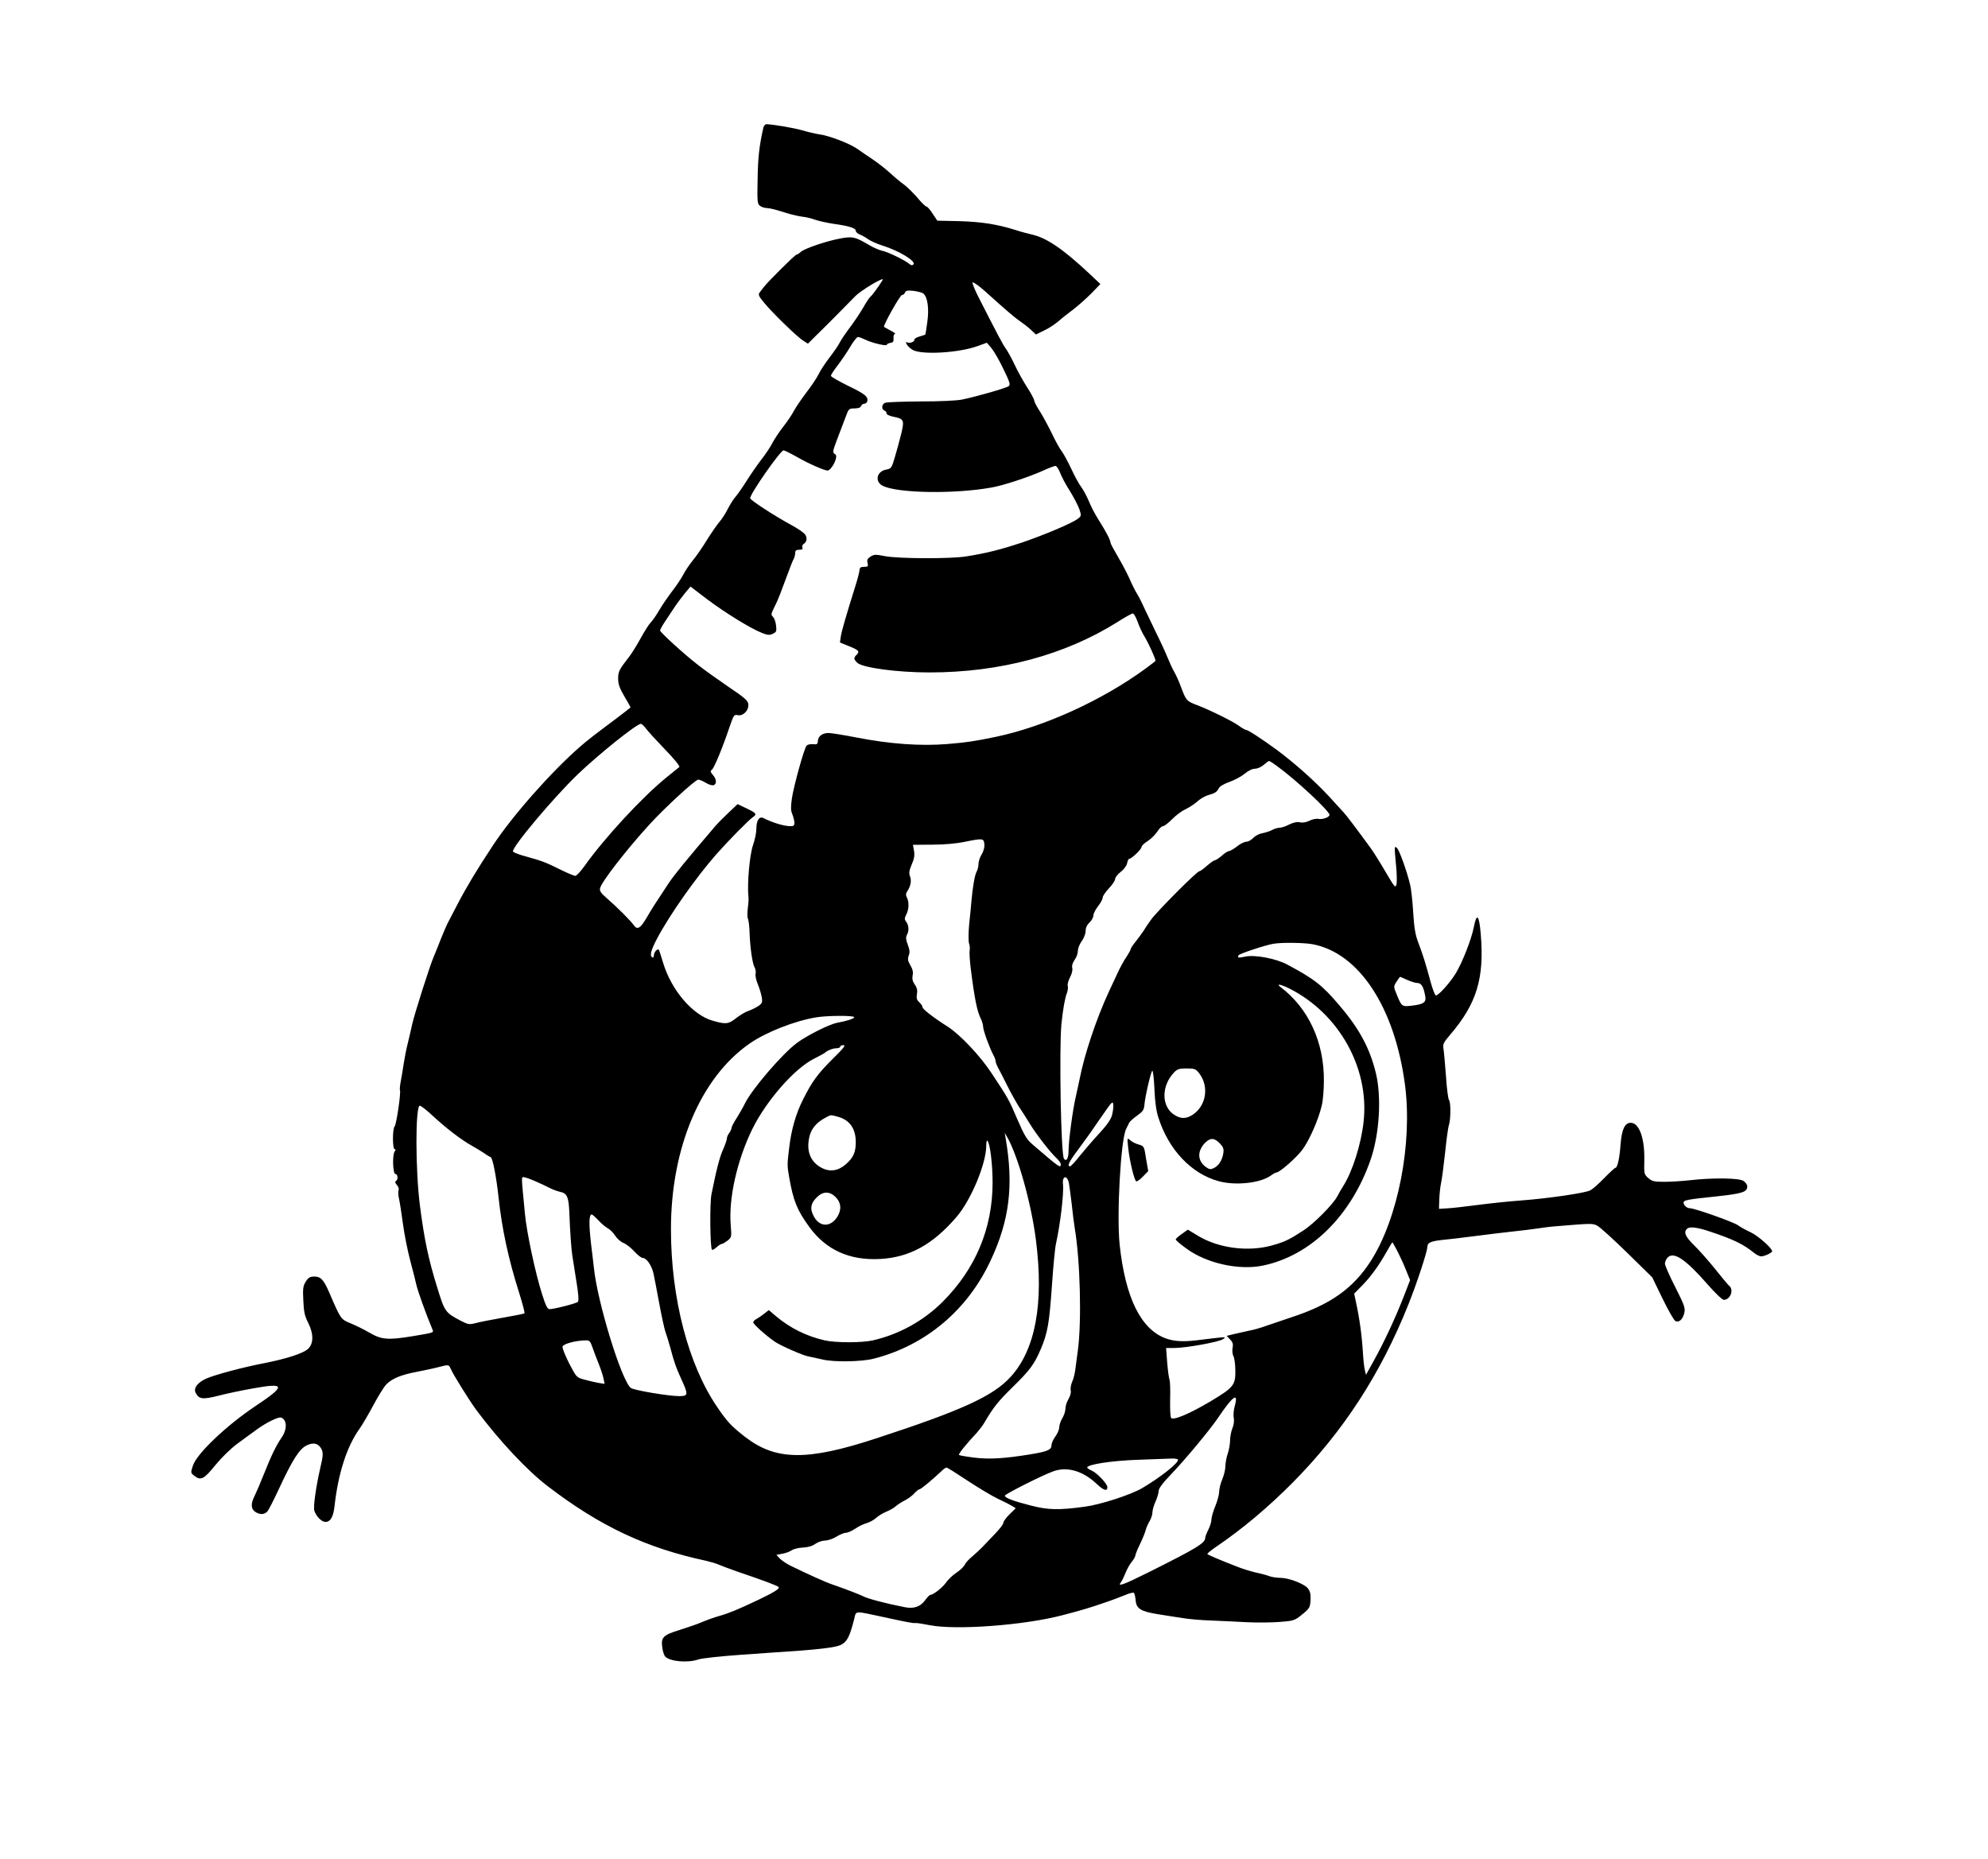 <?xml version="1.0" standalone="no"?>
<!DOCTYPE svg PUBLIC "-//W3C//DTD SVG 20010904//EN"
 "http://www.w3.org/TR/2001/REC-SVG-20010904/DTD/svg10.dtd">
<svg version="1.0" xmlns="http://www.w3.org/2000/svg"
 width="1280pt" height="1197pt" viewBox="0 0 1280 1197"
 preserveAspectRatio="xMidYMid meet">
<g transform="translate(0,1197) scale(0.1,-0.1)"
fill="#000000" stroke="none">
<path d="M4915 11148 c-27 -119 -35 -196 -37 -332 -3 -146 -2 -159 16 -172 11
-8 32 -14 46 -14 15 0 58 -11 96 -23 38 -13 92 -27 121 -31 29 -3 71 -13 95
-22 23 -8 74 -19 113 -25 102 -14 145 -28 145 -45 0 -8 12 -19 26 -24 15 -6
40 -20 56 -32 17 -11 56 -29 89 -39 109 -34 220 -102 200 -122 -7 -7 -16 -6
-28 5 -28 23 -134 75 -172 83 -19 4 -56 20 -83 36 -92 54 -107 58 -184 44 -90
-16 -234 -65 -258 -87 -11 -10 -23 -18 -28 -18 -9 0 -181 -171 -208 -206 -8
-11 -21 -27 -28 -36 -12 -15 -8 -24 30 -70 54 -65 210 -217 250 -242 l30 -19
41 41 c61 59 215 214 263 264 39 40 194 132 177 105 -27 -44 -65 -96 -78 -107
-8 -7 -29 -38 -46 -69 -18 -31 -55 -87 -84 -126 -29 -38 -60 -84 -69 -102 -8
-17 -38 -60 -65 -95 -27 -35 -59 -84 -71 -109 -12 -24 -48 -78 -80 -119 -31
-41 -66 -93 -78 -115 -11 -22 -41 -67 -67 -100 -26 -33 -58 -81 -71 -106 -13
-26 -45 -74 -71 -107 -26 -34 -68 -94 -93 -134 -25 -40 -57 -86 -71 -103 -15
-16 -38 -53 -53 -82 -14 -29 -39 -67 -55 -85 -16 -19 -52 -71 -80 -116 -28
-46 -68 -104 -90 -130 -21 -26 -48 -66 -60 -89 -11 -22 -43 -71 -71 -107 -28
-37 -67 -93 -86 -126 -19 -33 -44 -68 -54 -78 -10 -9 -40 -56 -65 -102 -26
-47 -59 -100 -74 -119 -64 -82 -71 -95 -71 -141 0 -35 9 -61 40 -114 22 -37
40 -69 40 -71 0 -1 -39 -32 -87 -68 -138 -103 -195 -147 -238 -185 -184 -160
-436 -445 -562 -637 -101 -153 -168 -264 -228 -379 -31 -60 -60 -116 -65 -125
-5 -9 -23 -52 -41 -96 -17 -44 -37 -94 -45 -112 -24 -53 -126 -374 -140 -438
-7 -33 -20 -89 -29 -125 -9 -36 -20 -92 -25 -125 -5 -33 -13 -84 -19 -114 -6
-30 -8 -57 -6 -61 8 -13 -23 -222 -34 -233 -15 -15 -14 -147 0 -147 8 0 8 -4
1 -13 -17 -20 -13 -147 4 -147 16 0 19 -36 3 -45 -7 -5 -5 -13 7 -26 9 -10 14
-25 10 -34 -3 -9 -2 -35 4 -58 5 -23 16 -96 25 -162 9 -66 30 -172 47 -235 17
-63 34 -131 38 -150 10 -44 61 -187 105 -292 8 -20 9 -19 -134 -43 -154 -25
-196 -21 -271 23 -36 21 -91 48 -123 61 -63 26 -62 24 -138 200 -35 81 -54
101 -95 101 -28 0 -38 -6 -55 -32 -18 -29 -20 -45 -16 -123 3 -72 9 -100 31
-142 36 -72 36 -135 -1 -169 -31 -29 -140 -64 -283 -92 -140 -27 -314 -74
-372 -99 -57 -26 -84 -62 -68 -92 21 -41 44 -44 148 -18 53 14 154 35 223 47
209 38 211 17 11 -116 -185 -124 -372 -302 -399 -379 -16 -48 -16 -49 7 -67
42 -34 63 -24 136 67 42 51 98 106 144 140 41 30 95 70 119 87 62 46 143 86
161 80 38 -14 40 -74 5 -126 -37 -54 -69 -120 -115 -236 -22 -56 -50 -120 -60
-141 -26 -50 -25 -84 2 -103 29 -21 61 -20 80 2 8 9 42 76 75 147 86 185 131
256 178 278 45 22 78 12 97 -28 9 -21 8 -44 -10 -118 -28 -124 -46 -250 -38
-275 12 -37 47 -72 71 -72 33 0 51 32 59 102 23 209 79 384 161 498 18 25 57
92 88 150 31 58 68 118 83 134 36 38 95 63 195 82 46 9 109 22 139 30 70 18
69 18 81 -8 19 -44 123 -209 167 -269 149 -199 327 -389 461 -491 338 -258
633 -396 1016 -478 33 -8 71 -19 85 -26 14 -6 66 -26 115 -43 171 -58 259 -91
268 -100 10 -10 -28 -34 -133 -84 -131 -62 -187 -85 -247 -102 -32 -9 -83 -27
-113 -40 -30 -13 -94 -35 -142 -50 -108 -33 -123 -48 -114 -112 3 -26 12 -54
20 -61 31 -31 145 -41 211 -18 22 8 144 21 270 30 127 9 295 21 375 26 79 6
175 16 212 22 94 15 111 37 149 187 12 50 -2 49 189 8 151 -33 193 -41 205
-38 5 1 46 -5 92 -14 168 -33 605 -1 853 64 126 33 176 48 260 77 52 17 117
42 144 53 27 12 53 18 57 14 4 -4 9 -26 11 -47 4 -55 33 -73 148 -91 52 -8
124 -20 160 -25 36 -6 117 -13 180 -15 63 -3 167 -7 232 -11 64 -3 158 -2 208
2 89 7 95 8 144 48 48 39 51 45 54 92 2 38 -2 56 -17 76 -24 30 -123 68 -179
68 -22 0 -53 5 -67 10 -15 6 -55 17 -89 24 -33 8 -90 25 -126 40 -104 40 -180
73 -186 79 -3 3 23 24 58 48 165 112 331 251 490 411 326 329 567 700 746
1148 53 132 122 341 122 370 0 27 20 37 90 45 36 3 135 15 220 26 85 11 193
24 240 29 47 5 117 13 155 19 39 6 95 13 125 15 229 19 235 19 265 3 17 -9
103 -87 192 -174 l161 -158 67 -138 c37 -76 74 -141 83 -144 23 -10 46 11 56
50 8 33 4 47 -57 168 -37 72 -67 140 -67 152 0 11 7 28 16 38 39 43 115 -7
259 -172 49 -56 94 -99 104 -99 42 0 67 65 34 91 -9 8 -50 57 -91 109 -42 52
-102 120 -134 151 -58 57 -70 86 -44 108 17 14 66 8 151 -21 149 -50 210 -80
278 -135 16 -13 36 -23 46 -23 22 0 71 23 71 33 0 20 -91 100 -138 122 -29 13
-67 34 -83 46 -30 21 -278 109 -309 109 -19 0 -40 19 -40 36 0 16 21 20 210
40 169 18 200 28 200 65 0 10 -11 26 -25 35 -29 19 -200 21 -345 4 -47 -5
-120 -10 -162 -10 -67 0 -81 3 -105 24 -27 24 -28 27 -26 111 4 142 -32 245
-87 245 -39 0 -58 -42 -66 -141 -6 -87 -20 -149 -33 -149 -4 0 -37 -30 -72
-66 -35 -36 -75 -72 -90 -79 -31 -17 -270 -52 -444 -65 -71 -5 -197 -18 -280
-29 -82 -11 -172 -21 -200 -22 l-50 -3 2 60 c1 32 6 82 12 109 6 28 17 116 26
197 8 81 19 157 23 170 13 34 14 149 2 164 -6 6 -15 77 -20 156 -6 78 -13 158
-16 175 -5 29 0 40 43 90 171 200 221 364 197 648 -10 123 -26 140 -44 48 -15
-79 -73 -227 -116 -299 -37 -61 -111 -144 -129 -144 -5 0 -21 39 -34 88 -30
111 -48 171 -79 252 -19 49 -27 96 -33 195 -4 71 -13 150 -19 175 -20 86 -71
229 -86 240 -17 15 -17 12 -5 -117 5 -51 6 -104 2 -119 -6 -24 -12 -17 -70 82
-35 60 -77 127 -93 149 -82 113 -162 219 -177 234 -9 10 -52 57 -96 105 -88
95 -218 211 -335 298 -96 70 -184 128 -197 128 -5 0 -25 11 -44 25 -38 29
-195 106 -275 136 -63 24 -67 28 -98 110 -13 36 -33 81 -44 100 -11 18 -30 59
-42 89 -12 30 -46 105 -76 165 -29 61 -65 135 -79 165 -13 30 -34 71 -46 90
-12 19 -33 62 -47 95 -15 33 -48 96 -74 140 -26 44 -48 85 -48 91 0 16 -28 70
-75 144 -23 36 -52 91 -64 122 -13 31 -34 71 -48 90 -14 18 -43 70 -64 116
-21 45 -49 97 -62 115 -14 17 -43 70 -65 117 -23 47 -57 110 -76 140 -20 30
-36 61 -37 70 0 8 -20 47 -45 85 -25 39 -61 103 -80 144 -19 41 -45 88 -57
105 -20 27 -50 84 -177 333 -23 45 -40 87 -38 94 2 6 38 -19 81 -57 135 -122
191 -170 227 -194 19 -13 50 -37 68 -54 l32 -30 55 27 c30 14 71 42 92 60 21
19 63 52 93 74 30 23 82 69 115 102 l60 62 -71 67 c-171 160 -276 231 -371
252 -26 6 -75 19 -108 30 -115 36 -217 52 -359 56 l-141 3 -30 45 c-16 25 -34
46 -40 46 -6 0 -33 26 -60 59 -28 32 -66 69 -84 82 -19 13 -60 47 -90 75 -31
28 -81 67 -111 87 -30 20 -73 49 -95 65 -49 36 -183 88 -250 97 -27 4 -77 16
-110 26 -53 15 -190 39 -231 39 -7 0 -16 -10 -19 -22z m1030 -1068 c27 -23 38
-94 26 -181 -6 -45 -12 -83 -14 -84 -1 -1 -18 -6 -37 -12 -19 -5 -34 -15 -33
-21 3 -13 -33 -26 -48 -16 -8 4 -8 0 0 -15 7 -11 24 -27 39 -35 61 -32 295
-18 415 25 l61 22 29 -34 c16 -19 51 -79 77 -134 42 -86 47 -102 34 -112 -16
-12 -204 -66 -300 -86 -35 -7 -144 -12 -269 -12 -115 -1 -218 -4 -227 -9 -22
-10 -24 -42 -3 -50 8 -3 14 -11 13 -17 -2 -7 16 -16 42 -22 71 -14 74 -21 52
-113 -11 -43 -29 -111 -41 -150 -20 -68 -23 -72 -56 -78 -62 -12 -74 -79 -20
-105 98 -47 457 -53 695 -11 78 13 241 67 335 109 37 17 74 31 81 31 7 0 20
-20 30 -45 9 -25 38 -79 64 -119 25 -41 52 -93 60 -116 13 -40 13 -43 -11 -61
-38 -29 -219 -105 -363 -154 -134 -44 -223 -67 -356 -88 -100 -16 -436 -15
-523 2 -60 12 -70 11 -92 -3 -20 -13 -24 -22 -19 -41 5 -22 3 -25 -22 -25 -23
0 -29 -5 -30 -22 -1 -13 -13 -59 -27 -103 -58 -186 -87 -284 -93 -322 l-6 -40
56 -23 c65 -26 73 -34 52 -56 -21 -20 -20 -29 4 -52 35 -32 257 -62 465 -62
455 0 873 113 1209 324 48 31 93 56 100 56 6 0 20 -24 30 -52 10 -29 31 -75
48 -102 24 -40 68 -137 68 -151 0 -2 -31 -26 -68 -53 -280 -204 -649 -371
-957 -436 -146 -30 -184 -36 -316 -47 -171 -14 -369 0 -584 42 -82 16 -163 29
-180 29 -40 0 -67 -20 -69 -51 -1 -21 -6 -24 -32 -21 -17 2 -36 -3 -41 -10
-16 -19 -81 -254 -94 -337 -8 -57 -8 -79 2 -103 7 -17 13 -41 14 -54 0 -19 -4
-24 -25 -24 -42 0 -117 23 -174 52 -27 14 -46 -14 -46 -69 0 -24 -10 -72 -22
-106 -22 -65 -38 -252 -29 -332 2 -11 0 -43 -4 -72 -4 -28 -4 -60 1 -70 4 -10
9 -47 10 -83 3 -98 18 -202 32 -228 7 -12 10 -31 7 -42 -3 -10 3 -41 14 -67
11 -26 22 -64 26 -85 5 -32 2 -39 -22 -56 -15 -10 -44 -24 -63 -31 -19 -6 -55
-27 -79 -46 -50 -40 -67 -42 -151 -18 -130 36 -268 197 -321 375 -12 40 -24
77 -26 81 -8 13 -33 -14 -33 -35 0 -10 -4 -16 -10 -13 -18 11 -10 44 31 122
81 153 250 393 382 543 77 87 209 221 233 237 30 20 25 27 -42 59 l-55 26 -57
-54 c-31 -29 -73 -71 -92 -94 -184 -216 -258 -306 -296 -363 -84 -127 -106
-161 -139 -218 -42 -71 -61 -83 -84 -51 -19 28 -109 118 -175 175 -39 34 -47
47 -42 65 11 42 168 245 316 407 97 107 297 291 316 291 7 0 29 -9 49 -21 19
-12 42 -18 50 -15 21 8 19 39 -5 66 -16 19 -18 25 -6 34 15 12 69 143 113 274
27 78 29 82 53 77 35 -8 73 32 68 71 -2 22 -24 42 -127 111 -69 47 -156 109
-195 140 -90 69 -246 212 -246 223 0 5 13 29 28 52 16 24 45 68 65 98 20 30
52 72 70 94 l33 39 106 -81 c114 -86 284 -191 355 -218 35 -14 49 -15 69 -5
22 10 25 16 21 51 -2 23 -11 48 -19 57 -15 14 -14 19 7 62 13 25 30 64 38 86
8 22 29 78 47 125 17 47 35 93 41 102 5 10 9 27 9 38 0 15 7 20 26 20 19 0 25
4 20 15 -3 8 1 18 8 22 21 13 25 39 10 61 -8 12 -49 40 -92 63 -110 60 -262
159 -262 171 0 29 195 308 215 308 6 0 47 -20 91 -45 71 -41 172 -85 193 -85
14 0 41 37 51 69 7 24 5 33 -7 39 -13 8 -11 20 17 93 18 46 42 110 54 142 20
55 22 57 57 57 24 0 39 5 43 15 3 8 12 15 20 15 8 0 16 6 19 13 10 31 -11 49
-119 101 -63 31 -114 60 -114 66 0 7 20 37 44 68 24 32 61 85 81 120 20 34 42
62 49 62 7 0 28 -8 47 -17 42 -21 139 -44 139 -33 0 5 10 10 23 12 17 2 22 9
20 31 -1 15 3 27 10 27 6 0 -6 10 -28 21 -22 12 -41 22 -43 24 -8 7 103 205
115 205 7 0 16 7 20 16 5 13 16 15 56 11 27 -4 55 -11 62 -17z m-1786 -2801
c12 -17 68 -78 123 -135 57 -58 97 -108 92 -113 -5 -4 -43 -35 -84 -68 -154
-125 -396 -386 -527 -570 -25 -35 -51 -63 -59 -63 -7 0 -48 17 -91 38 -100 50
-123 58 -223 86 -46 12 -85 27 -87 33 -9 26 259 345 418 498 134 128 375 322
405 324 5 1 20 -13 33 -30z m4062 -241 c121 -87 339 -290 339 -315 0 -16 -44
-31 -72 -26 -14 3 -40 -3 -57 -12 -21 -10 -43 -14 -61 -10 -19 4 -42 -1 -69
-14 -22 -12 -50 -21 -62 -21 -11 0 -33 -6 -47 -14 -15 -8 -43 -17 -63 -21 -20
-3 -46 -16 -59 -30 -13 -14 -33 -25 -45 -25 -12 0 -39 -13 -60 -30 -21 -16
-44 -30 -51 -30 -7 0 -29 -13 -47 -30 -19 -16 -40 -30 -46 -30 -6 0 -28 -16
-50 -35 -21 -19 -43 -35 -49 -35 -15 0 -272 -258 -310 -311 -18 -24 -40 -57
-49 -73 -10 -15 -33 -46 -50 -68 -18 -22 -33 -44 -33 -50 0 -5 -13 -28 -28
-51 -16 -23 -41 -69 -56 -102 -15 -33 -41 -87 -56 -120 -80 -172 -159 -407
-189 -565 -5 -25 -16 -76 -25 -115 -20 -85 -46 -283 -46 -347 0 -47 -15 -72
-30 -48 -19 31 -31 697 -16 865 9 91 23 170 35 199 6 16 9 37 6 47 -3 9 3 34
14 55 12 22 18 47 15 60 -4 15 2 34 15 53 12 16 21 42 21 58 0 16 11 44 25 63
14 19 25 48 25 65 0 21 9 40 25 55 14 13 25 33 25 45 0 12 14 39 30 60 17 21
30 46 30 56 0 9 18 36 40 59 22 23 40 50 40 60 0 10 16 30 35 45 21 16 38 39
42 56 3 16 9 29 14 29 15 0 79 62 79 76 0 8 18 25 41 39 22 15 49 42 61 61 11
18 27 34 36 34 8 0 34 20 58 44 23 24 61 53 85 64 24 11 59 34 78 51 18 17 50
35 70 41 44 12 55 19 69 45 6 12 34 28 68 40 31 11 75 34 97 52 24 20 50 33
67 33 16 0 41 11 57 25 15 13 31 25 34 25 3 0 26 -14 50 -32z m-1883 -504 c2
-19 -5 -45 -17 -65 -12 -19 -21 -47 -21 -62 0 -16 -5 -38 -12 -50 -12 -21 -26
-102 -34 -197 -2 -25 -8 -89 -14 -143 -5 -55 -5 -108 -1 -121 5 -12 7 -33 4
-47 -2 -13 1 -65 7 -114 25 -199 42 -280 65 -324 8 -17 15 -40 15 -52 0 -24
41 -135 65 -181 8 -14 15 -32 15 -40 0 -7 7 -26 16 -43 9 -16 36 -68 59 -115
23 -47 58 -108 76 -137 19 -28 50 -77 69 -108 39 -65 134 -188 174 -224 14
-14 26 -30 26 -38 0 -27 -7 -23 -180 126 -39 33 -54 58 -99 162 -56 131 -59
136 -167 299 -73 111 -202 248 -282 299 -94 60 -162 113 -162 125 0 7 -9 21
-21 32 -16 15 -20 26 -15 53 4 24 0 42 -14 61 -14 20 -18 37 -14 59 5 21 0 41
-15 66 -16 28 -18 40 -10 62 8 21 6 37 -6 70 -12 31 -14 47 -6 62 15 27 13 62
-4 85 -12 16 -12 22 0 47 18 33 19 82 4 110 -8 15 -7 26 4 42 21 33 27 66 16
95 -8 20 -5 37 11 75 16 36 20 59 15 88 l-7 39 124 1 c78 0 156 7 213 19 114
23 119 22 123 -16z m2113 -644 c299 -56 529 -406 595 -904 50 -379 -45 -865
-222 -1139 -114 -176 -261 -279 -514 -361 -63 -21 -137 -46 -165 -56 -27 -10
-72 -23 -100 -28 -27 -6 -72 -16 -98 -22 l-49 -12 23 -24 c17 -18 20 -30 15
-54 -3 -18 -1 -41 6 -53 6 -12 12 -54 12 -94 1 -92 -12 -108 -159 -196 -136
-81 -243 -126 -255 -107 -5 8 -7 61 -6 119 2 58 0 115 -4 126 -4 11 -11 62
-15 113 l-7 92 53 0 c75 0 290 39 314 57 22 17 33 17 -175 -8 -87 -10 -142 -6
-195 13 -160 60 -259 261 -296 603 -20 192 7 679 42 746 7 13 15 31 19 39 4 8
27 29 51 46 36 25 44 37 47 65 3 51 42 218 51 224 5 2 11 -50 14 -118 3 -79
12 -143 25 -182 66 -209 214 -364 389 -411 109 -30 269 -12 335 36 15 11 31
20 36 20 21 0 128 94 167 146 45 60 104 194 125 284 8 30 14 102 14 160 2 249
-99 468 -279 604 -32 25 1 18 58 -10 318 -161 514 -510 477 -854 -15 -144 -72
-325 -132 -418 -13 -21 -30 -50 -38 -66 -26 -50 -150 -176 -219 -220 -92 -60
-118 -72 -202 -96 -154 -42 -342 -18 -475 62 l-66 40 -39 -28 c-21 -14 -39
-31 -39 -35 0 -5 30 -31 68 -58 129 -96 341 -143 495 -110 307 64 567 321 692
682 57 166 71 401 34 556 -39 160 -105 285 -236 438 -109 129 -162 170 -335
262 -72 39 -211 65 -271 51 -44 -9 -53 -8 -42 9 6 10 174 66 225 74 51 9 199
7 251 -3z m610 -230 c24 -11 54 -20 67 -20 24 0 39 -27 49 -87 6 -38 -11 -50
-89 -59 -61 -7 -64 -5 -95 72 -21 51 -21 51 -1 83 11 17 21 31 23 31 1 0 22
-9 46 -20z m-3561 -240 c0 -9 -44 -24 -111 -36 -50 -10 -192 -81 -257 -129
-96 -71 -294 -302 -338 -395 -9 -19 -32 -59 -50 -88 -19 -29 -34 -58 -34 -65
0 -7 -7 -22 -15 -33 -8 -10 -15 -26 -15 -35 0 -9 -11 -41 -24 -70 -22 -49 -42
-123 -75 -289 -12 -55 -9 -345 3 -357 3 -4 16 3 29 15 13 12 28 22 34 22 6 0
22 10 37 21 26 21 27 23 21 98 -15 173 41 421 139 621 90 182 269 387 394 451
37 19 69 36 72 39 15 15 53 30 75 30 14 0 25 5 25 10 0 6 9 10 21 10 16 0 0
-20 -68 -87 -98 -97 -135 -148 -192 -262 -46 -90 -76 -196 -89 -306 -14 -112
-14 -122 -1 -195 27 -152 50 -211 130 -321 108 -148 259 -216 454 -206 190 10
340 92 493 270 94 109 192 344 192 459 0 24 4 38 8 32 17 -18 33 -153 33 -271
-1 -293 -109 -552 -320 -764 -124 -124 -281 -211 -451 -250 -71 -16 -239 -16
-310 0 -117 27 -221 78 -313 155 l-47 40 -28 -22 c-15 -12 -37 -27 -49 -34
-13 -6 -23 -16 -23 -23 0 -12 79 -83 138 -124 36 -25 179 -88 215 -95 12 -2
53 -11 92 -20 75 -18 251 -15 330 5 334 85 606 313 755 636 120 257 147 481
95 783 l-6 35 16 -27 c69 -121 155 -426 185 -663 52 -408 -3 -706 -163 -881
-113 -124 -312 -215 -862 -395 -447 -147 -649 -145 -847 8 -87 68 -114 95
-179 191 -187 272 -299 702 -299 1147 0 525 192 977 506 1195 105 73 289 146
429 169 71 12 245 13 245 1z m2221 -361 c65 -84 46 -208 -40 -266 -42 -28 -76
-29 -118 -3 -85 52 -88 184 -5 273 22 23 33 27 82 27 52 0 59 -3 81 -31z
m-561 -269 c-7 -28 -33 -65 -82 -118 -39 -42 -95 -107 -125 -144 -29 -38 -58
-68 -63 -68 -21 0 -8 28 50 105 32 44 68 94 80 110 11 17 49 71 83 120 55 80
62 87 65 63 2 -14 -2 -45 -8 -68z m-4388 8 c101 -94 195 -166 270 -208 20 -11
53 -31 73 -44 19 -14 40 -26 45 -28 12 -4 36 -127 50 -258 22 -206 64 -398
132 -613 22 -70 38 -130 35 -134 -3 -3 -66 -15 -139 -28 -73 -13 -153 -28
-176 -35 -40 -10 -48 -9 -95 15 -101 53 -104 59 -152 215 -57 184 -83 308
-111 525 -30 234 -30 645 -1 645 7 0 38 -24 69 -52z m2623 -19 c76 -21 115
-76 115 -164 0 -65 -16 -100 -64 -142 -47 -42 -102 -51 -154 -24 -72 37 -101
105 -82 195 11 56 46 98 105 129 36 20 31 19 80 6z m2464 -177 c18 -20 22 -33
17 -60 -7 -44 -30 -80 -62 -94 -20 -10 -29 -8 -52 9 -53 40 -54 102 -2 155 35
34 61 32 99 -10z m-4413 -238 c33 -14 75 -34 94 -44 19 -10 50 -21 68 -25 44
-9 54 -34 58 -139 4 -106 12 -228 19 -271 3 -16 14 -88 25 -159 14 -83 18
-132 11 -139 -10 -10 -153 -47 -183 -47 -13 0 -25 24 -47 94 -43 133 -100 400
-111 519 -24 250 -24 237 -8 237 9 0 42 -12 74 -26z m3436 -10 c3 -16 11 -76
18 -134 6 -58 15 -130 20 -160 35 -204 45 -601 20 -785 -5 -38 -12 -92 -16
-120 -3 -27 -12 -65 -21 -83 -8 -19 -12 -44 -9 -56 3 -13 -3 -35 -14 -54 -11
-18 -20 -46 -20 -62 0 -16 -9 -44 -20 -62 -11 -18 -20 -45 -20 -59 0 -14 -11
-40 -25 -59 -14 -19 -25 -44 -25 -57 0 -29 -26 -40 -143 -59 -162 -26 -258
-32 -354 -20 -50 6 -94 14 -98 17 -6 6 43 67 115 144 15 17 36 44 46 61 62
105 89 139 186 234 110 108 137 145 178 240 46 108 56 167 74 426 8 116 19
230 25 255 28 128 52 326 45 386 -5 52 26 58 38 7z m-1501 -93 c36 -37 39 -84
7 -131 -45 -66 -116 -60 -151 13 -23 46 -17 79 23 118 39 39 82 39 121 0z
m-1529 -148 c19 -21 46 -44 61 -52 15 -8 37 -30 48 -48 12 -19 36 -40 54 -47
19 -8 50 -33 70 -55 21 -23 44 -41 52 -41 26 0 59 -48 71 -102 6 -29 23 -116
37 -193 14 -77 32 -158 39 -180 8 -22 22 -67 31 -100 28 -105 37 -128 71 -204
47 -102 46 -111 -13 -111 -68 0 -294 38 -312 53 -60 50 -214 550 -237 772 -2
17 -10 89 -19 160 -14 124 -13 185 5 185 4 0 23 -17 42 -37z m5143 -195 c15
-29 41 -84 56 -122 l28 -69 -41 -106 c-53 -136 -125 -291 -191 -410 l-52 -94
-8 34 c-4 19 -9 63 -11 99 -7 117 -21 223 -46 338 l-11 52 52 53 c55 56 106
126 159 220 17 31 33 57 35 57 2 0 15 -24 30 -52z m-5180 -625 c9 -27 28 -75
41 -108 13 -33 27 -75 30 -93 l7 -33 -39 6 c-21 4 -62 13 -90 21 -52 14 -52
14 -99 104 -25 50 -45 98 -43 108 3 18 79 39 145 41 29 1 33 -3 48 -46z m4135
-377 c-7 -25 -10 -60 -6 -77 3 -18 0 -45 -9 -66 -8 -19 -15 -55 -15 -78 0 -23
-7 -62 -15 -85 -8 -23 -15 -60 -15 -80 0 -21 -9 -59 -20 -85 -11 -26 -20 -61
-20 -79 0 -18 -11 -60 -25 -94 -14 -34 -25 -73 -25 -87 0 -14 -9 -43 -20 -65
-11 -22 -20 -45 -20 -53 0 -33 -56 -67 -358 -218 -168 -84 -212 -100 -184 -67
5 7 18 33 28 58 10 25 28 58 41 73 13 16 23 34 23 40 0 7 13 39 29 72 16 33
33 74 37 90 4 17 16 44 26 60 10 17 18 42 18 56 0 15 9 46 20 70 11 24 20 55
20 68 0 17 27 53 88 116 85 89 248 285 295 356 95 141 133 168 107 75z m-366
-344 c11 -18 -112 -115 -231 -185 -74 -43 -269 -106 -368 -119 -169 -23 -237
-21 -346 7 -118 30 -169 50 -169 64 0 10 242 132 312 157 90 32 190 3 280 -82
45 -42 68 -49 68 -20 0 21 -67 92 -100 106 -16 7 -30 16 -30 20 0 20 155 44
325 50 99 4 197 7 217 8 20 1 39 -2 42 -6z m-1355 -136 c70 -46 158 -99 196
-117 39 -18 80 -39 93 -47 l22 -14 -40 -39 c-22 -22 -40 -46 -40 -55 0 -9 -24
-40 -52 -69 -29 -30 -64 -67 -78 -82 -14 -15 -44 -43 -66 -62 -23 -18 -47 -44
-52 -56 -6 -13 -30 -36 -54 -52 -23 -15 -52 -43 -65 -61 -21 -32 -84 -82 -103
-82 -5 0 -19 -14 -31 -31 -32 -45 -73 -60 -134 -48 -118 23 -241 55 -269 71
-19 10 -110 45 -196 75 -43 14 -153 64 -266 119 -29 14 -61 36 -73 48 l-22 24
37 7 c20 3 48 13 61 22 13 9 46 17 74 18 33 2 61 10 79 24 16 11 44 21 62 21
18 0 51 11 73 25 22 13 49 25 61 25 12 0 39 12 60 26 21 15 55 31 74 36 19 6
46 20 60 33 14 13 43 31 65 40 22 9 49 24 60 34 11 10 38 28 60 39 22 11 50
32 62 46 13 14 27 26 33 26 9 0 85 63 145 120 11 11 24 20 29 20 6 0 66 -38
135 -84z"/>
<path d="M7264 4579 c9 -86 40 -212 52 -216 5 -2 25 12 43 31 l34 35 -14 80
c-12 80 -13 81 -47 91 -19 5 -43 17 -54 27 -21 18 -21 18 -14 -48z"/>
</g>
</svg>
